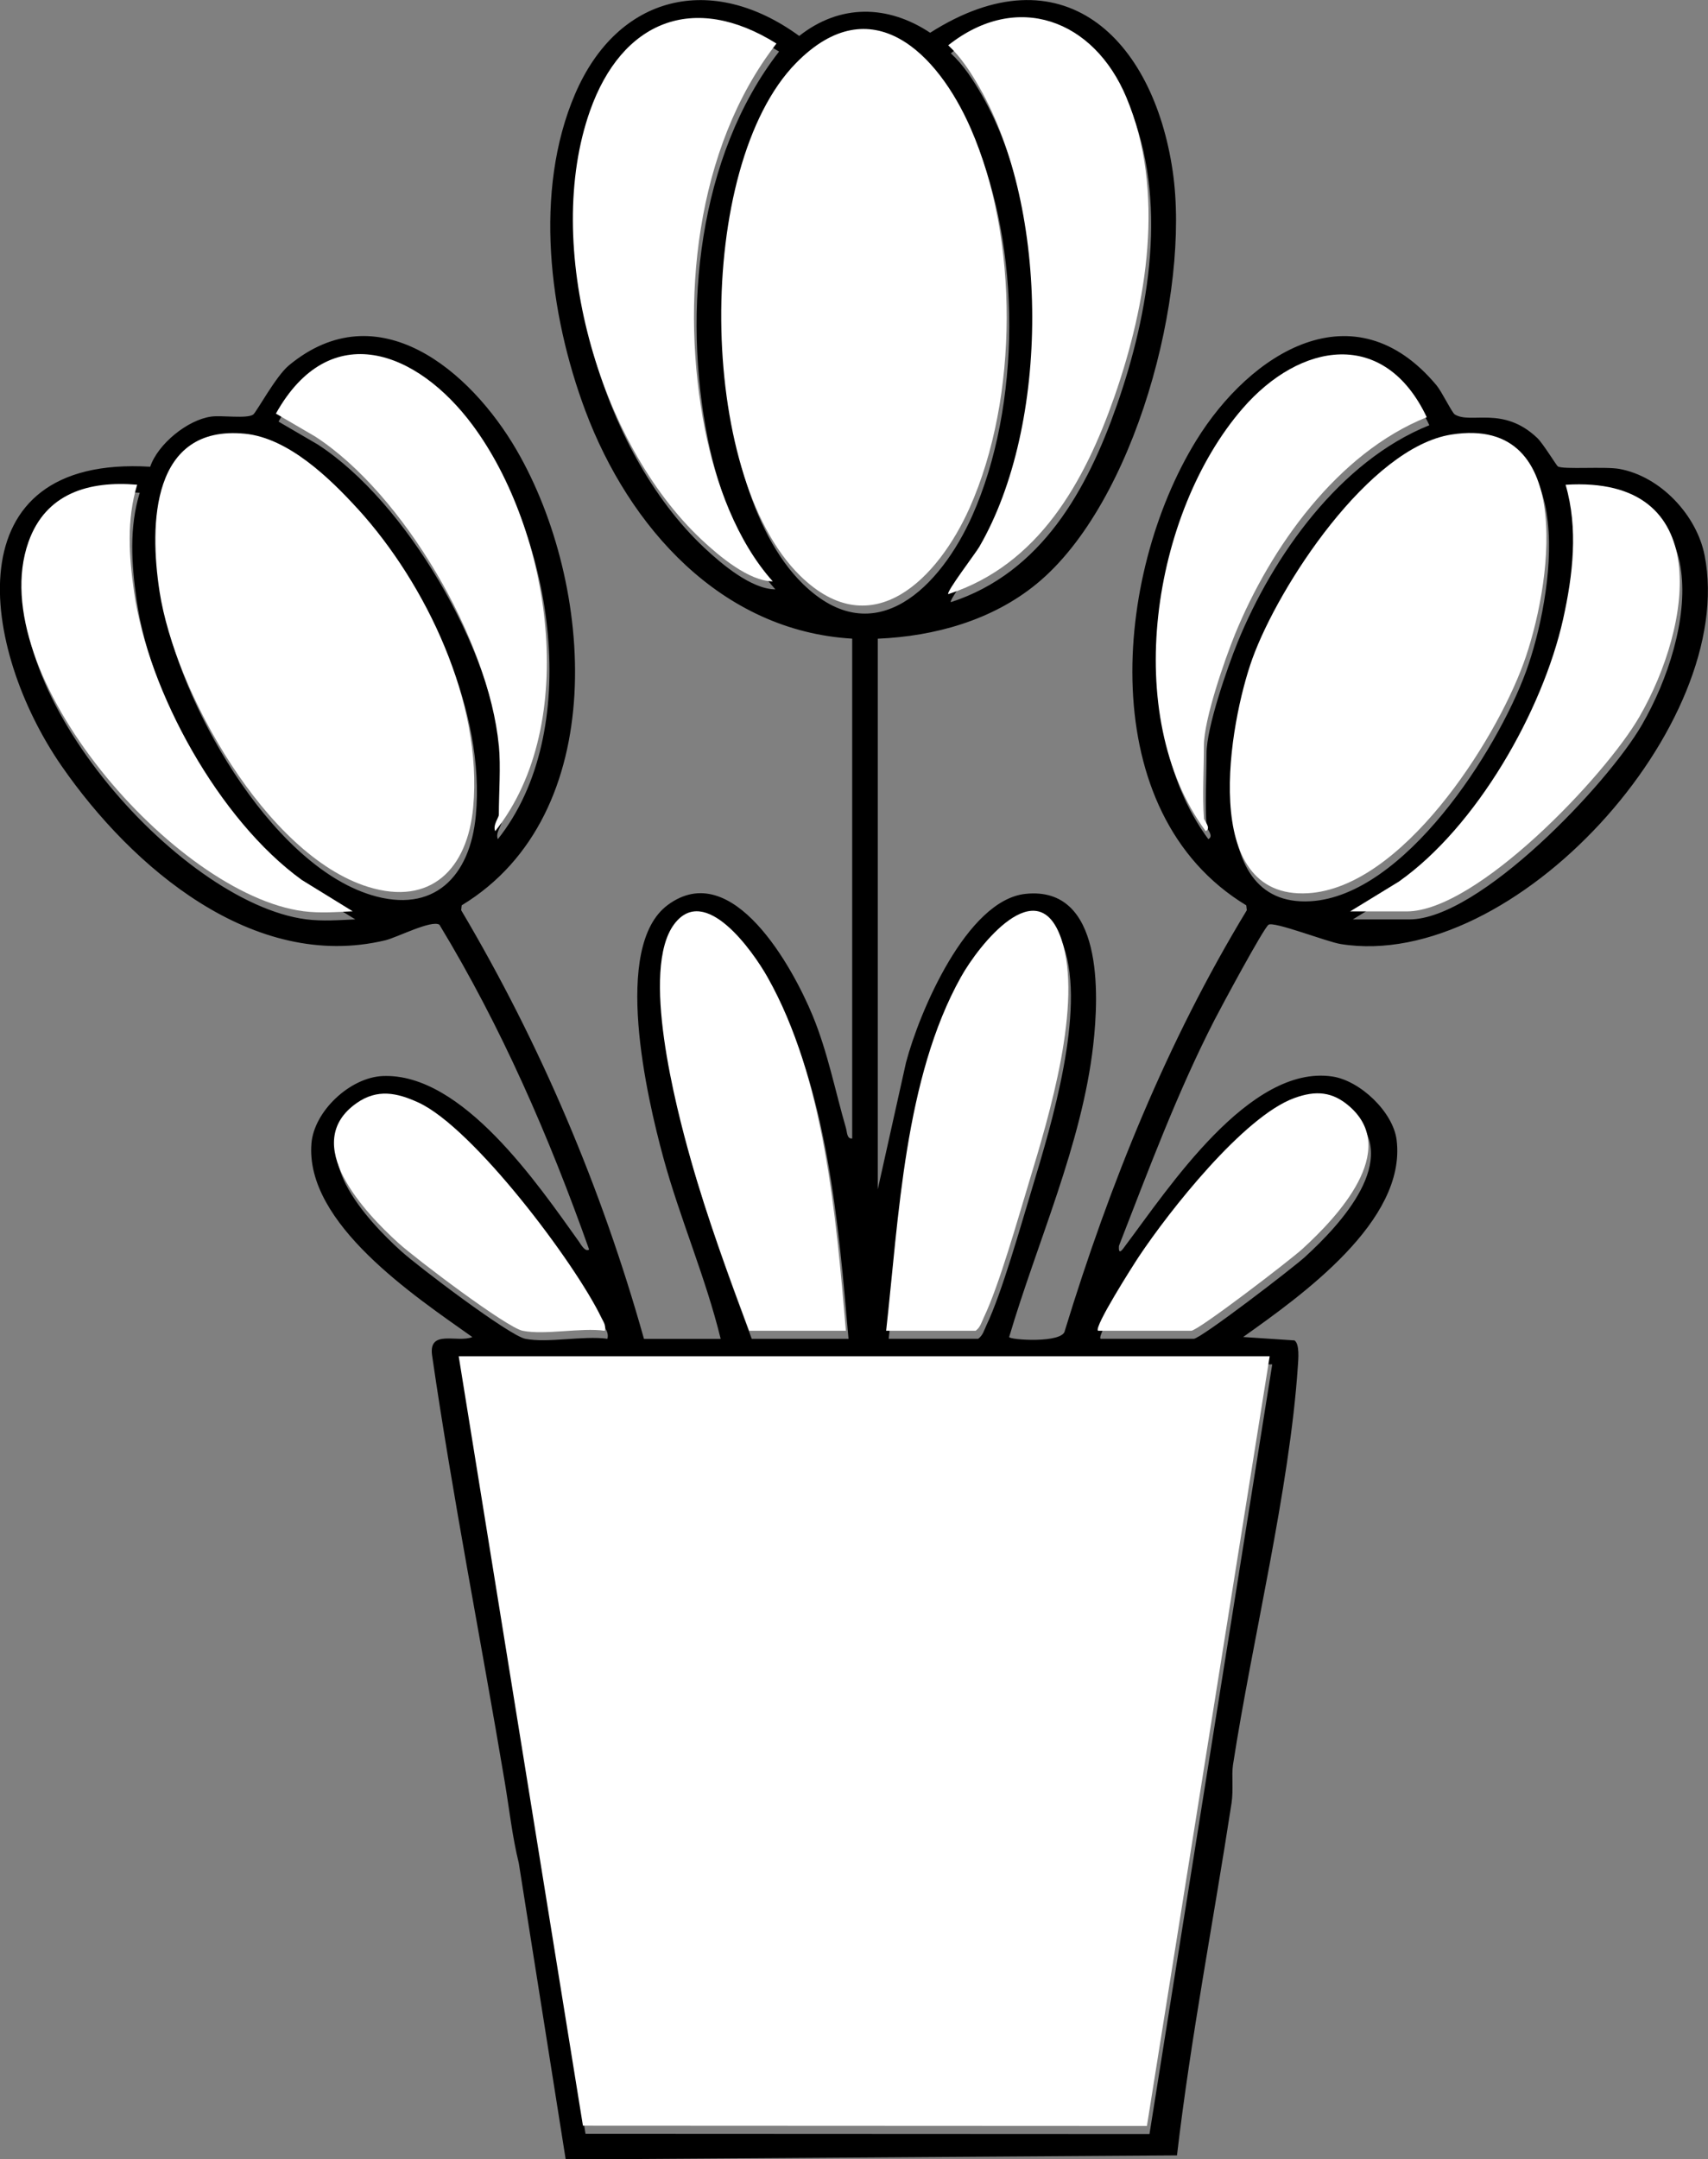 <?xml version="1.0" encoding="UTF-8"?>
<svg id="Layer_1" data-name="Layer 1" xmlns="http://www.w3.org/2000/svg" viewBox="0 0 325.99 411.98">
  <rect x="0" y="0" width="325.99" height="411.98" fill="#808080" stroke="none"/>
  <defs>
    <style>
      .cls-1 {
        fill: #fff;
      }
    </style>
  </defs>
  <path d="M162.65,121.85c-25.06-1.47-42.62-21.34-50.92-43.46-6.9-18.42-9.92-41.93-1.97-60.45,8.17-19.04,26.15-23.2,42.78-11.08,7.75-6.12,16.87-5.99,24.99-.61,25.14-16,42.55.93,46.29,26.39,3.43,23.33-7.18,63.36-25.98,78.76-8.46,6.94-19.44,10-30.31,10.46v105.06l5.39-24.19c2.51-9.56,11.57-31.02,22.83-32.19,14.85-1.54,14.01,19.19,12.9,28.89-2.17,18.95-10.67,37.49-16.04,55.66,0,.56,10.33,1.27,10.63-1.22,8.56-27.93,19.55-55.21,34.73-80.21l-.11-.93c-29.18-17.66-25.41-62.93-9.56-88.67,10.33-16.77,30.14-29.38,45.88-10.54,1.01,1.21,2.94,5.22,3.49,5.56,3.07,1.88,9.2-1.73,15.73,4.48,1.12,1.06,3.66,5.27,3.95,5.44,1.07.61,9.02-.03,11.74.47,7.82,1.42,14.74,8.8,16.25,16.48,6.35,32.23-36.33,79.49-69.44,74.17-2.65-.42-12.72-4.37-13.78-3.69-.93.59-9.15,15.89-10.35,18.23-7.12,13.89-12.55,28.53-18.21,43.05-.14,2.06.79.52,1.28-.12,8.08-10.72,23.64-34.57,39.46-32.2,5.31.8,11.59,6.77,12.26,12.11,1.92,15.46-18.2,29.71-29.29,37.59l9.8.65c1.02.72.72,3.67.64,4.91-1.55,23.34-8.71,52.26-12.38,76.07-.3,1.97.11,4.76-.28,7.32-3.43,22.38-7.78,44.72-10.41,67.19l-116.67.78-8.95-56.53c-1.25-5.08-1.81-10.28-2.67-15.42-4.54-27.06-9.93-54.26-13.89-81.52-.66-4.99,4.87-2.27,7.69-3.44-10.97-7.78-31.91-21.66-30.71-36.91.48-6.14,7.33-12.62,13.62-12.89,15.16-.63,29.63,20.69,37.43,31.58.36.51,1.18,2.06,1.95,1.52-7.62-21.49-16.74-42.47-28.57-61.97-1.52-.97-8.08,2.43-10.32,2.97-25.15,6.03-48.4-13.92-61.79-33.25-15.43-22.28-20.99-59.38,16.91-57.1,1.46-4.33,7.13-8.96,11.67-9.57,2.03-.27,6.76.45,7.98-.38.6-.41,4.32-7.32,6.81-9.38,16.99-14.08,34.69,1.01,43.49,16.19,14.84,25.59,18.04,69.52-10.5,86.82l-.1.93c15.16,25.56,26.85,53.15,34.89,81.79h14.64c-2.87-11.76-7.79-22.98-10.96-34.63-3.07-11.29-9.85-40.22.85-48.15,12.35-9.16,23.9,11.97,27.66,21.1,2.89,7.01,4.27,14.26,6.37,21.49.21.72.16,2.1,1.18,1.95v-95.32h-.01ZM148.7,9.84c-15.88-9.92-29.53-4.26-35.59,12.83-9.06,25.6,1.56,63.3,21.28,81.81,3.45,3.24,9.04,7.92,13.6,7.97-6.86-7.66-10.92-18.8-12.92-28.85-4.82-24.22-1.88-53.8,13.62-73.76h0ZM181.48,114.89c17.3-5.62,26.02-21.44,31.69-37.6,6.24-17.8,9.83-39.25,2.3-57.21-6.18-14.75-20.82-20.34-33.99-9.91,2.45,2.28,4.28,5.11,5.93,7.99,13.39,23.35,13.56,64.34,0,87.7-.72,1.24-6.35,8.61-5.93,9.03h0ZM152.43,13.55c-19.33,19.68-19.03,78.48.8,97.85,13.82,13.51,26.39.33,32.32-12.97,9.37-21.01,9.43-51.31.22-72.38-6.27-14.38-18.96-27.15-33.34-12.5ZM95.71,143.76c.39,4.02,0,9.05,0,13.22,0,.54-1.2,2-.69,3.13,16.34-20.57,10.58-57.39-4.31-77.46-10.58-14.26-27.26-20.62-37.55-2.21l7.49,4.37c16.96,10.99,33.13,38.97,35.05,58.95h0ZM230.28,157.68c-.31-4.41,0-9.42,0-13.92,0-4.96,3.93-16.29,5.93-21.21,6.76-16.54,19.55-34.59,36.6-41.42-8.07-17.03-24.14-14.37-35.15-1.66-17.24,19.91-23.34,58.56-7.04,80.63,1.15-.58-.32-1.97-.35-2.43h0ZM68.79,98.62c-5.33-5.84-13.24-13.53-21.54-14.34-17.8-1.74-18.3,17.14-16.28,30.16,2.94,19.04,20.38,50.28,39.8,56.3,12.01,3.72,18.97-3.49,20.05-15.17,1.85-19.94-8.95-42.61-22.03-56.96h0ZM277.51,84.44c-15.71,2.46-32.97,28.85-38,42.79-4.36,12.08-10.42,45.95,10.62,44.72,17.88-1.04,35.59-28.68,41.14-43.86,5.12-14,10.52-47.46-13.76-43.65ZM26.68,94.02c-9.23-.78-17.47,1.63-20.76,10.93-8.88,25.1,28.03,67.28,52.5,70.45,3.12.4,6.28.15,9.39.01l-9.7-5.97c-15.78-11.4-29.33-35.89-32.04-55-.96-6.8-1.44-13.8.6-20.43h0ZM258.17,175.42h10.81c13.37,0,37.83-25.77,44.39-37.11,10.1-17.45,14.56-46.1-14.06-44.29,2.44,8.33,1.39,17.25-.47,25.62-3.93,17.58-16.51,39.62-31.37,50.1l-9.29,5.69h0ZM161.95,255.43c-1.88-21.75-4.06-48.19-14.98-67.5-2.82-4.98-11.93-17.9-17.79-10.07-6.48,8.64.27,34.72,3.15,44.88,3.11,10.99,7.2,22.09,11.15,32.7h18.48,0ZM169.62,255.43h17.08c.91-.66,1.14-1.66,1.58-2.6,2.93-6.11,6.58-19.09,8.71-26.1,3.74-12.3,10.22-33.85,6.06-46.07-4.47-13.11-15.72,1.13-19.15,7.26-10.78,19.27-11.87,45.94-14.28,67.5h0ZM100.25,255.43c4.27.86,11.1-.64,15.69,0,.24-1.07-.24-1.64-.65-2.48-5.07-10.53-24.42-36.19-34.88-41.04-4.17-1.93-7.91-2.67-11.84.08-10.95,7.67,1.56,20.9,7.99,26.72,3.2,2.9,20.59,16.09,23.69,16.72ZM210.06,255.43h17.78c1.33,0,19.04-13.6,21.27-15.65,6.66-6.09,18.51-18.7,9.01-27.1-3.3-2.92-6.52-3.14-10.62-1.64-9.68,3.54-23.87,21.57-29.65,30.25-1.07,1.61-8.58,13.39-7.8,14.13h0ZM242.83,260.31H88.04l23.71,146.8,107.64.05,23.43-146.85Z"/>
  <g>
    <path class="cls-1" d="M186.91,16.63c13.39,23.35,13.55,64.34,0,87.7-.72,1.24-6.35,8.61-5.93,9.03h0c17.3-5.62,26.02-21.44,31.69-37.6,6.24-17.8,9.83-39.25,2.3-57.21-6.18-14.75-20.82-20.34-33.99-9.91,2.45,2.28,4.28,5.11,5.93,7.99Z"/>
    <path class="cls-1" d="M148.2,8.31h0c-15.88-9.92-29.54-4.26-35.59,12.83-9.06,25.6,1.55,63.3,21.28,81.81,3.45,3.23,9.04,7.92,13.6,7.97-6.86-7.66-10.92-18.8-12.92-28.85-4.82-24.22-1.88-53.8,13.62-73.76Z"/>
    <path class="cls-1" d="M185.06,96.9c9.37-21.01,9.43-51.31.22-72.38-6.28-14.38-18.96-27.15-33.34-12.5-19.33,19.68-19.03,78.48.8,97.85,13.82,13.51,26.39.33,32.32-12.97Z"/>
    <path class="cls-1" d="M95.21,142.24h0c.39,4.02,0,9.04,0,13.21,0,.54-1.2,2-.69,3.13,16.34-20.57,10.58-57.39-4.31-77.46-10.58-14.26-27.26-20.62-37.55-2.21l7.49,4.37c16.96,10.99,33.13,38.97,35.05,58.95Z"/>
    <path class="cls-1" d="M187.79,251.31c2.93-6.11,6.58-19.09,8.71-26.1,3.74-12.3,10.22-33.85,6.06-46.07-4.47-13.11-15.72,1.13-19.15,7.26-10.78,19.27-11.87,45.94-14.28,67.5h0s17.08,0,17.08,0c.91-.66,1.14-1.66,1.58-2.59Z"/>
    <path class="cls-1" d="M161.45,253.9c-1.88-21.75-4.06-48.19-14.98-67.5-2.82-4.98-11.93-17.9-17.79-10.08-6.48,8.64.27,34.72,3.15,44.88,3.11,10.99,7.2,22.09,11.15,32.7h18.47Z"/>
    <path class="cls-1" d="M68.28,97.09h0c-5.33-5.84-13.24-13.53-21.54-14.34-17.8-1.74-18.3,17.14-16.28,30.16,2.94,19.04,20.38,50.28,39.8,56.3,12.01,3.72,18.97-3.49,20.05-15.17,1.85-19.94-8.95-42.61-22.03-56.96Z"/>
    <path class="cls-1" d="M25.58,112.9c-.96-6.79-1.44-13.79.6-20.42-9.23-.78-17.46,1.63-20.75,10.93-8.88,25.1,28.03,67.28,52.5,70.45,3.12.4,6.28.15,9.39.01l-9.7-5.97c-15.78-11.4-29.33-35.89-32.04-55Z"/>
    <path class="cls-1" d="M298.81,92.49c2.44,8.33,1.39,17.25-.47,25.62-3.93,17.58-16.51,39.62-31.37,50.1l-9.28,5.68h10.8c13.37,0,37.83-25.77,44.39-37.11,10.1-17.45,14.56-46.1-14.06-44.29Z"/>
    <path class="cls-1" d="M290.78,126.56c5.12-14,10.52-47.46-13.76-43.65-15.71,2.46-32.97,28.85-38,42.79-4.36,12.08-10.42,45.95,10.62,44.72,17.88-1.04,35.59-28.68,41.14-43.86Z"/>
    <path class="cls-1" d="M209.56,253.9h17.79c1.33,0,19.04-13.59,21.27-15.65,6.66-6.09,18.51-18.7,9.01-27.1-3.3-2.92-6.52-3.14-10.62-1.64-9.68,3.54-23.87,21.57-29.65,30.25-1.07,1.61-8.58,13.39-7.8,14.13Z"/>
    <path class="cls-1" d="M229.78,156.15c-.31-4.41,0-9.42,0-13.92,0-4.96,3.93-16.29,5.93-21.21,6.76-16.54,19.55-34.59,36.6-41.42-8.07-17.03-24.14-14.37-35.15-1.66-17.24,19.91-23.34,58.56-7.04,80.63,1.15-.58-.32-1.97-.35-2.43h0Z"/>
    <polygon class="cls-1" points="111.26 405.57 218.9 405.62 242.33 258.77 87.55 258.77 111.26 405.57"/>
    <path class="cls-1" d="M115.44,253.9c.24-1.07-.24-1.64-.65-2.48-5.07-10.53-24.42-36.19-34.88-41.04-4.17-1.93-7.91-2.67-11.84.08-10.95,7.67,1.56,20.9,7.99,26.72,3.2,2.9,20.59,16.09,23.69,16.72,4.27.86,11.1-.64,15.69,0Z"/>
  </g>
</svg>